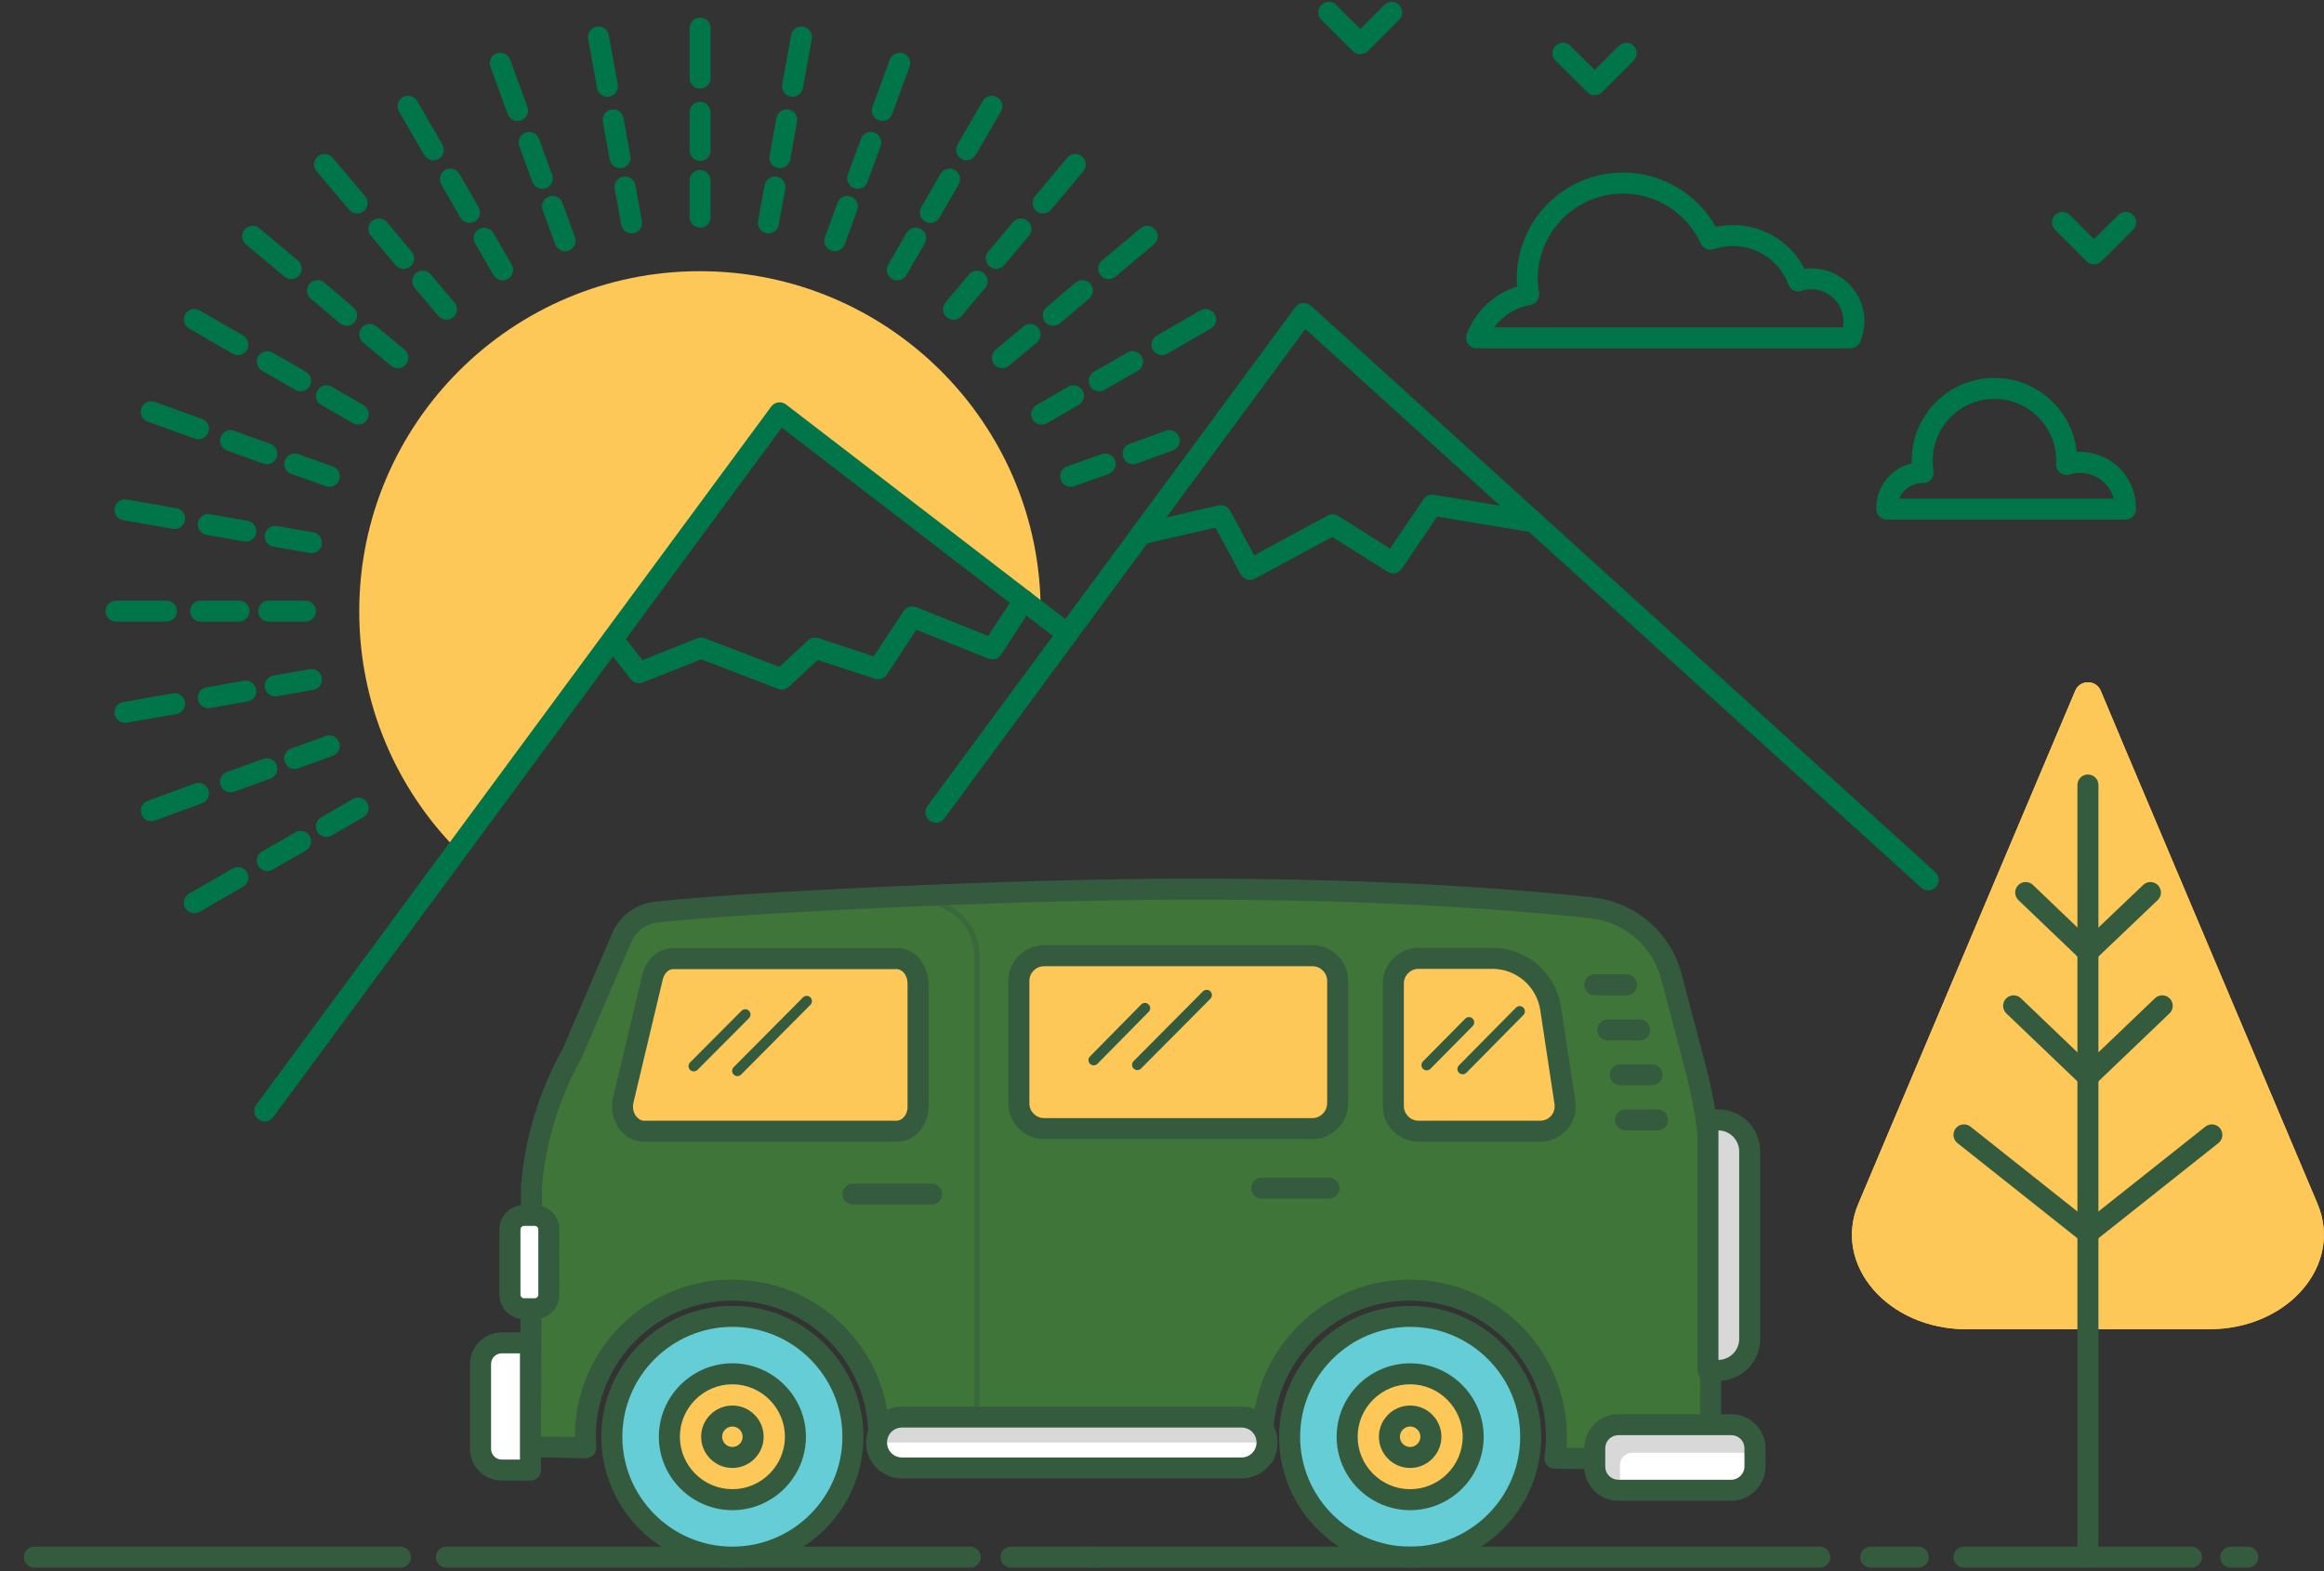 <svg width="500" height="338" viewBox="0 0 500 338" fill="none" xmlns="http://www.w3.org/2000/svg">
<rect x="0" y="0" width="500" height="338" fill="#333333" stroke="none"/>
<g clip-path="url(#clip0_1_1227)">
<path d="M98.362 182.885C85.311 169.68 77.288 151.51 77.288 131.535C77.288 91.132 110.113 58.347 150.565 58.347C191.017 58.347 223.898 91.076 223.898 131.478L167.458 88.593L98.362 182.885Z" fill="#FDC858"/>
<path fill-rule="evenodd" clip-rule="evenodd" d="M150.622 36.566C151.87 36.566 152.882 37.576 152.882 38.823V46.723C152.882 47.969 151.87 48.98 150.622 48.98C149.374 48.98 148.362 47.969 148.362 46.723V38.823C148.362 37.576 149.374 36.566 150.622 36.566Z" fill="#007549"/>
<path fill-rule="evenodd" clip-rule="evenodd" d="M150.622 21.894C151.87 21.894 152.882 22.905 152.882 24.151V32.39C152.882 33.636 151.87 34.647 150.622 34.647C149.374 34.647 148.362 33.636 148.362 32.39V24.151C148.362 22.905 149.374 21.894 150.622 21.894Z" fill="#007549"/>
<path fill-rule="evenodd" clip-rule="evenodd" d="M150.622 3.781C151.87 3.781 152.882 4.791 152.882 6.038V16.816C152.882 18.062 151.87 19.073 150.622 19.073C149.374 19.073 148.362 18.062 148.362 16.816V6.038C148.362 4.791 149.374 3.781 150.622 3.781Z" fill="#007549"/>
<path fill-rule="evenodd" clip-rule="evenodd" d="M134.058 38.014C135.286 37.79 136.463 38.602 136.687 39.829L138.099 47.56C138.323 48.786 137.509 49.962 136.282 50.185C135.054 50.409 133.877 49.596 133.653 48.37L132.24 40.639C132.016 39.413 132.83 38.237 134.058 38.014Z" fill="#007549"/>
<path fill-rule="evenodd" clip-rule="evenodd" d="M131.519 23.567C132.748 23.345 133.923 24.16 134.145 25.387L135.614 33.513C135.836 34.739 135.02 35.913 133.791 36.135C132.563 36.356 131.388 35.541 131.166 34.315L129.697 26.189C129.475 24.962 130.291 23.788 131.519 23.567Z" fill="#007549"/>
<path fill-rule="evenodd" clip-rule="evenodd" d="M128.355 5.736C129.583 5.514 130.759 6.329 130.981 7.555L132.902 18.164C133.124 19.39 132.308 20.565 131.08 20.787C129.852 21.009 128.676 20.194 128.454 18.967L126.533 8.359C126.311 7.132 127.127 5.958 128.355 5.736Z" fill="#007549"/>
<path fill-rule="evenodd" clip-rule="evenodd" d="M118.092 42.29C119.264 41.861 120.562 42.462 120.992 43.633L123.704 51.025C124.133 52.195 123.531 53.492 122.359 53.921C121.187 54.35 119.889 53.748 119.46 52.578L116.748 45.186C116.319 44.015 116.92 42.719 118.092 42.29Z" fill="#007549"/>
<path fill-rule="evenodd" clip-rule="evenodd" d="M113.067 28.521C114.24 28.093 115.537 28.696 115.965 29.867L118.79 37.598C119.218 38.769 118.614 40.065 117.442 40.492C116.269 40.92 114.972 40.317 114.544 39.146L111.719 31.415C111.291 30.244 111.895 28.948 113.067 28.521Z" fill="#007549"/>
<path fill-rule="evenodd" clip-rule="evenodd" d="M106.849 11.481C108.021 11.052 109.319 11.652 109.749 12.823L113.478 22.98C113.907 24.15 113.306 25.447 112.134 25.876C110.962 26.305 109.664 25.704 109.234 24.534L105.505 14.377C105.076 13.207 105.677 11.91 106.849 11.481Z" fill="#007549"/>
<path fill-rule="evenodd" clip-rule="evenodd" d="M103.049 49.283C104.129 48.659 105.512 49.028 106.137 50.107L110.092 56.935C110.717 58.014 110.347 59.394 109.267 60.019C108.187 60.643 106.804 60.274 106.179 59.195L102.225 52.367C101.6 51.288 101.969 49.907 103.049 49.283Z" fill="#007549"/>
<path fill-rule="evenodd" clip-rule="evenodd" d="M95.766 36.584C96.849 35.962 98.23 36.335 98.852 37.416L102.976 44.582C103.598 45.663 103.225 47.043 102.143 47.664C101.061 48.285 99.68 47.913 99.058 46.832L94.933 39.666C94.311 38.585 94.684 37.205 95.766 36.584Z" fill="#007549"/>
<path fill-rule="evenodd" clip-rule="evenodd" d="M86.665 20.9C87.746 20.276 89.128 20.644 89.753 21.724L95.176 31.091C95.801 32.17 95.432 33.55 94.352 34.175C93.271 34.799 91.889 34.43 91.264 33.351L85.84 23.983C85.215 22.904 85.585 21.524 86.665 20.9Z" fill="#007549"/>
<path fill-rule="evenodd" clip-rule="evenodd" d="M89.506 58.764C90.461 57.962 91.887 58.084 92.69 59.038L97.775 65.076C98.578 66.03 98.455 67.454 97.5 68.257C96.545 69.059 95.119 68.936 94.316 67.982L89.231 61.944C88.428 60.99 88.551 59.566 89.506 58.764Z" fill="#007549"/>
<path fill-rule="evenodd" clip-rule="evenodd" d="M80.073 47.533C81.029 46.732 82.454 46.856 83.257 47.811L88.567 54.131C89.37 55.086 89.245 56.51 88.289 57.311C87.333 58.112 85.908 57.988 85.105 57.033L79.794 50.713C78.992 49.758 79.117 48.334 80.073 47.533Z" fill="#007549"/>
<path fill-rule="evenodd" clip-rule="evenodd" d="M68.374 33.655C69.328 32.852 70.753 32.972 71.558 33.925L78.564 42.22C79.368 43.173 79.248 44.597 78.293 45.401C77.34 46.205 75.914 46.084 75.109 45.131L68.103 36.836C67.299 35.883 67.42 34.459 68.374 33.655Z" fill="#007549"/>
<path fill-rule="evenodd" clip-rule="evenodd" d="M77.811 70.504C78.609 69.545 80.034 69.414 80.993 70.212L87.038 75.234C87.998 76.031 88.129 77.454 87.331 78.412C86.532 79.371 85.108 79.501 84.148 78.704L78.103 73.682C77.143 72.885 77.013 71.462 77.811 70.504Z" fill="#007549"/>
<path fill-rule="evenodd" clip-rule="evenodd" d="M66.58 61.065C67.387 60.113 68.813 59.995 69.765 60.801L76.037 66.105C76.989 66.911 77.107 68.335 76.301 69.286C75.494 70.237 74.068 70.356 73.116 69.55L66.844 64.246C65.892 63.44 65.774 62.016 66.58 61.065Z" fill="#007549"/>
<path fill-rule="evenodd" clip-rule="evenodd" d="M52.617 49.394C53.418 48.438 54.843 48.312 55.8 49.111L64.106 56.052C65.063 56.852 65.189 58.276 64.388 59.232C63.588 60.188 62.162 60.314 61.205 59.514L52.9 52.574C51.943 51.774 51.816 50.35 52.617 49.394Z" fill="#007549"/>
<path fill-rule="evenodd" clip-rule="evenodd" d="M68.27 84.02C68.895 82.941 70.277 82.572 71.358 83.196L78.194 87.146C79.274 87.77 79.643 89.151 79.018 90.23C78.393 91.309 77.011 91.678 75.931 91.054L69.094 87.104C68.014 86.48 67.645 85.099 68.27 84.02Z" fill="#007549"/>
<path fill-rule="evenodd" clip-rule="evenodd" d="M55.555 76.689C56.177 75.609 57.558 75.236 58.64 75.857L65.816 79.977C66.898 80.598 67.271 81.978 66.649 83.058C66.027 84.139 64.645 84.512 63.563 83.891L56.388 79.771C55.306 79.15 54.933 77.77 55.555 76.689Z" fill="#007549"/>
<path fill-rule="evenodd" clip-rule="evenodd" d="M39.852 67.6C40.477 66.521 41.859 66.152 42.94 66.776L52.318 72.193C53.398 72.817 53.768 74.198 53.143 75.277C52.518 76.356 51.136 76.725 50.055 76.101L40.677 70.684C39.596 70.06 39.227 68.679 39.852 67.6Z" fill="#007549"/>
<path fill-rule="evenodd" clip-rule="evenodd" d="M61.261 99.065C61.68 97.891 62.972 97.277 64.148 97.696L71.606 100.348C72.781 100.766 73.395 102.057 72.977 103.231C72.558 104.406 71.265 105.019 70.09 104.6L62.632 101.948C61.456 101.53 60.842 100.239 61.261 99.065Z" fill="#007549"/>
<path fill-rule="evenodd" clip-rule="evenodd" d="M47.48 94.031C47.905 92.859 49.201 92.253 50.375 92.678L58.171 95.499C59.345 95.924 59.951 97.218 59.526 98.39C59.101 99.562 57.805 100.168 56.632 99.743L48.835 96.922C47.661 96.497 47.055 95.203 47.48 94.031Z" fill="#007549"/>
<path fill-rule="evenodd" clip-rule="evenodd" d="M30.417 87.826C30.841 86.654 32.136 86.046 33.31 86.47L43.479 90.138C44.653 90.561 45.261 91.855 44.837 93.027C44.413 94.2 43.118 94.807 41.944 94.383L31.775 90.716C30.601 90.292 29.993 88.999 30.417 87.826Z" fill="#007549"/>
<path fill-rule="evenodd" clip-rule="evenodd" d="M56.983 115.009C57.196 113.781 58.367 112.959 59.596 113.172L67.393 114.527C68.623 114.74 69.446 115.909 69.232 117.137C69.018 118.365 67.848 119.188 66.618 118.974L58.822 117.62C57.592 117.406 56.769 116.238 56.983 115.009Z" fill="#007549"/>
<path fill-rule="evenodd" clip-rule="evenodd" d="M42.576 112.468C42.791 111.24 43.962 110.419 45.191 110.634L53.27 112.044C54.5 112.259 55.322 113.428 55.108 114.656C54.892 115.884 53.722 116.706 52.492 116.491L44.413 115.08C43.184 114.866 42.361 113.696 42.576 112.468Z" fill="#007549"/>
<path fill-rule="evenodd" clip-rule="evenodd" d="M24.666 109.309C24.881 108.081 26.052 107.259 27.281 107.473L37.959 109.336C39.189 109.55 40.011 110.719 39.797 111.947C39.582 113.175 38.411 113.997 37.182 113.783L26.504 111.92C25.274 111.706 24.452 110.537 24.666 109.309Z" fill="#007549"/>
<path fill-rule="evenodd" clip-rule="evenodd" d="M55.537 131.478C55.537 130.232 56.548 129.221 57.797 129.221H65.706C66.954 129.221 67.966 130.232 67.966 131.478C67.966 132.725 66.954 133.735 65.706 133.735H57.797C56.548 133.735 55.537 132.725 55.537 131.478Z" fill="#007549"/>
<path fill-rule="evenodd" clip-rule="evenodd" d="M40.904 131.478C40.904 130.232 41.916 129.221 43.164 129.221H51.412C52.66 129.221 53.672 130.232 53.672 131.478C53.672 132.725 52.66 133.735 51.412 133.735H43.164C41.916 133.735 40.904 132.725 40.904 131.478Z" fill="#007549"/>
<path fill-rule="evenodd" clip-rule="evenodd" d="M22.712 131.478C22.712 130.232 23.724 129.221 24.972 129.221H35.819C37.067 129.221 38.079 130.232 38.079 131.478C38.079 132.725 37.067 133.735 35.819 133.735H24.972C23.724 133.735 22.712 132.725 22.712 131.478Z" fill="#007549"/>
<path fill-rule="evenodd" clip-rule="evenodd" d="M69.232 145.82C69.446 147.048 68.623 148.217 67.393 148.43L59.596 149.785C58.367 149.998 57.196 149.176 56.983 147.948C56.769 146.72 57.592 145.551 58.822 145.337L66.618 143.983C67.848 143.769 69.018 144.592 69.232 145.82Z" fill="#007549"/>
<path fill-rule="evenodd" clip-rule="evenodd" d="M55.108 148.301C55.322 149.529 54.5 150.698 53.27 150.913L45.191 152.324C43.962 152.538 42.791 151.717 42.576 150.489C42.361 149.261 43.184 148.092 44.413 147.877L52.492 146.466C53.722 146.251 54.892 147.073 55.108 148.301Z" fill="#007549"/>
<path fill-rule="evenodd" clip-rule="evenodd" d="M39.797 151.01C40.011 152.238 39.189 153.407 37.959 153.622L27.281 155.484C26.052 155.698 24.881 154.877 24.666 153.649C24.452 152.421 25.274 151.251 26.504 151.037L37.182 149.175C38.411 148.96 39.582 149.782 39.797 151.01Z" fill="#007549"/>
<path fill-rule="evenodd" clip-rule="evenodd" d="M72.971 159.711C73.398 160.883 72.793 162.178 71.62 162.604L64.162 165.312C62.989 165.738 61.693 165.134 61.266 163.962C60.84 162.791 61.445 161.496 62.618 161.07L70.075 158.361C71.248 157.935 72.545 158.54 72.971 159.711Z" fill="#007549"/>
<path fill-rule="evenodd" clip-rule="evenodd" d="M59.526 164.624C59.951 165.796 59.345 167.09 58.171 167.515L50.375 170.336C49.201 170.761 47.905 170.155 47.48 168.983C47.055 167.811 47.661 166.516 48.835 166.092L56.632 163.27C57.805 162.846 59.101 163.451 59.526 164.624Z" fill="#007549"/>
<path fill-rule="evenodd" clip-rule="evenodd" d="M44.834 169.919C45.263 171.089 44.661 172.386 43.49 172.815L33.32 176.54C32.148 176.969 30.85 176.368 30.421 175.197C29.991 174.027 30.593 172.73 31.764 172.301L41.934 168.577C43.106 168.148 44.404 168.749 44.834 169.919Z" fill="#007549"/>
<path fill-rule="evenodd" clip-rule="evenodd" d="M79.018 172.726C79.643 173.805 79.274 175.186 78.194 175.81L71.358 179.76C70.277 180.385 68.895 180.016 68.27 178.937C67.645 177.858 68.014 176.477 69.094 175.853L75.931 171.903C77.011 171.279 78.393 171.647 79.018 172.726Z" fill="#007549"/>
<path fill-rule="evenodd" clip-rule="evenodd" d="M66.649 179.898C67.271 180.979 66.898 182.359 65.816 182.98L58.64 187.099C57.558 187.72 56.177 187.348 55.555 186.267C54.933 185.186 55.306 183.807 56.388 183.185L63.563 179.066C64.645 178.445 66.027 178.817 66.649 179.898Z" fill="#007549"/>
<path fill-rule="evenodd" clip-rule="evenodd" d="M53.143 187.68C53.768 188.759 53.398 190.14 52.318 190.764L42.94 196.181C41.859 196.805 40.477 196.436 39.852 195.357C39.227 194.278 39.596 192.897 40.677 192.273L50.055 186.856C51.136 186.232 52.518 186.601 53.143 187.68Z" fill="#007549"/>
<path fill-rule="evenodd" clip-rule="evenodd" d="M239.926 99.065C240.344 100.239 239.731 101.53 238.555 101.948L231.097 104.6C229.921 105.019 228.629 104.406 228.21 103.231C227.792 102.057 228.405 100.766 229.581 100.348L237.039 97.696C238.214 97.277 239.507 97.891 239.926 99.065Z" fill="#007549"/>
<path fill-rule="evenodd" clip-rule="evenodd" d="M253.707 94.031C254.132 95.203 253.525 96.497 252.352 96.922L244.555 99.743C243.382 100.168 242.086 99.562 241.661 98.39C241.236 97.218 241.842 95.924 243.016 95.499L250.812 92.678C251.986 92.253 253.282 92.859 253.707 94.031Z" fill="#007549"/>
<path fill-rule="evenodd" clip-rule="evenodd" d="M232.917 84.02C233.542 85.099 233.173 86.48 232.092 87.104L225.256 91.054C224.176 91.678 222.793 91.309 222.168 90.23C221.543 89.151 221.913 87.77 222.993 87.146L229.829 83.196C230.909 82.572 232.292 82.941 232.917 84.02Z" fill="#007549"/>
<path fill-rule="evenodd" clip-rule="evenodd" d="M245.631 76.689C246.253 77.77 245.88 79.15 244.798 79.771L237.623 83.891C236.541 84.512 235.16 84.139 234.538 83.058C233.916 81.978 234.289 80.598 235.371 79.977L242.546 75.857C243.628 75.236 245.01 75.609 245.631 76.689Z" fill="#007549"/>
<path fill-rule="evenodd" clip-rule="evenodd" d="M261.335 67.6C261.96 68.679 261.59 70.06 260.51 70.684L251.131 76.101C250.051 76.725 248.669 76.356 248.044 75.277C247.419 74.198 247.788 72.817 248.869 72.193L258.247 66.776C259.328 66.152 260.71 66.521 261.335 67.6Z" fill="#007549"/>
<path fill-rule="evenodd" clip-rule="evenodd" d="M223.369 70.496C224.172 71.45 224.047 72.874 223.091 73.675L217.103 78.698C216.147 79.499 214.721 79.375 213.919 78.42C213.116 77.466 213.241 76.042 214.196 75.24L220.185 70.218C221.141 69.417 222.566 69.541 223.369 70.496Z" fill="#007549"/>
<path fill-rule="evenodd" clip-rule="evenodd" d="M234.606 61.065C235.412 62.016 235.294 63.44 234.342 64.246L228.07 69.55C227.118 70.356 225.692 70.237 224.885 69.286C224.079 68.335 224.197 66.911 225.15 66.105L231.421 60.801C232.373 59.995 233.799 60.113 234.606 61.065Z" fill="#007549"/>
<path fill-rule="evenodd" clip-rule="evenodd" d="M248.569 49.394C249.37 50.35 249.243 51.774 248.286 52.574L239.981 59.514C239.024 60.314 237.599 60.188 236.798 59.232C235.997 58.276 236.124 56.852 237.081 56.052L245.386 49.111C246.343 48.312 247.768 48.438 248.569 49.394Z" fill="#007549"/>
<path fill-rule="evenodd" clip-rule="evenodd" d="M211.681 58.764C212.636 59.566 212.759 60.99 211.955 61.944L206.871 67.982C206.067 68.936 204.642 69.059 203.687 68.257C202.731 67.454 202.608 66.03 203.412 65.076L208.497 59.038C209.3 58.084 210.726 57.962 211.681 58.764Z" fill="#007549"/>
<path fill-rule="evenodd" clip-rule="evenodd" d="M221.114 47.533C222.07 48.334 222.194 49.758 221.392 50.713L216.081 57.033C215.279 57.988 213.853 58.112 212.897 57.311C211.941 56.51 211.817 55.086 212.619 54.131L217.93 47.811C218.732 46.856 220.158 46.732 221.114 47.533Z" fill="#007549"/>
<path fill-rule="evenodd" clip-rule="evenodd" d="M232.806 33.65C233.763 34.45 233.89 35.873 233.089 36.829L226.14 45.124C225.339 46.08 223.914 46.207 222.957 45.407C221.999 44.607 221.873 43.183 222.674 42.227L229.623 33.932C230.424 32.976 231.849 32.85 232.806 33.65Z" fill="#007549"/>
<path fill-rule="evenodd" clip-rule="evenodd" d="M198.137 49.283C199.218 49.907 199.587 51.288 198.962 52.367L195.007 59.195C194.382 60.274 192.999 60.643 191.919 60.019C190.839 59.394 190.47 58.014 191.095 56.935L195.049 50.107C195.674 49.028 197.057 48.659 198.137 49.283Z" fill="#007549"/>
<path fill-rule="evenodd" clip-rule="evenodd" d="M205.42 36.584C206.502 37.205 206.875 38.585 206.253 39.666L202.129 46.832C201.507 47.913 200.125 48.285 199.043 47.664C197.961 47.043 197.588 45.663 198.21 44.582L202.334 37.416C202.956 36.335 204.338 35.962 205.42 36.584Z" fill="#007549"/>
<path fill-rule="evenodd" clip-rule="evenodd" d="M214.521 20.9C215.602 21.524 215.971 22.904 215.346 23.983L209.923 33.351C209.298 34.43 207.915 34.799 206.835 34.175C205.755 33.55 205.385 32.17 206.01 31.091L211.434 21.724C212.059 20.644 213.441 20.276 214.521 20.9Z" fill="#007549"/>
<path fill-rule="evenodd" clip-rule="evenodd" d="M183.094 42.29C184.266 42.719 184.868 44.015 184.439 45.186L181.727 52.578C181.297 53.748 179.999 54.35 178.827 53.921C177.655 53.492 177.053 52.195 177.483 51.025L180.195 43.633C180.624 42.462 181.922 41.861 183.094 42.29Z" fill="#007549"/>
<path fill-rule="evenodd" clip-rule="evenodd" d="M188.12 28.521C189.292 28.948 189.896 30.244 189.468 31.415L186.643 39.146C186.215 40.317 184.918 40.92 183.745 40.492C182.573 40.065 181.969 38.769 182.397 37.598L185.222 29.867C185.65 28.696 186.947 28.093 188.12 28.521Z" fill="#007549"/>
<path fill-rule="evenodd" clip-rule="evenodd" d="M194.337 11.481C195.509 11.91 196.111 13.207 195.681 14.377L191.952 24.534C191.522 25.704 190.224 26.305 189.052 25.876C187.881 25.447 187.279 24.15 187.709 22.98L191.437 12.823C191.867 11.652 193.165 11.052 194.337 11.481Z" fill="#007549"/>
<path fill-rule="evenodd" clip-rule="evenodd" d="M167.129 38.014C168.357 38.237 169.17 39.413 168.946 40.639L167.534 48.37C167.31 49.596 166.133 50.409 164.905 50.185C163.677 49.962 162.863 48.786 163.087 47.56L164.5 39.829C164.724 38.602 165.901 37.79 167.129 38.014Z" fill="#007549"/>
<path fill-rule="evenodd" clip-rule="evenodd" d="M169.667 23.567C170.895 23.788 171.711 24.962 171.489 26.189L170.02 34.315C169.799 35.541 168.623 36.356 167.395 36.135C166.167 35.913 165.351 34.739 165.572 33.513L167.041 25.387C167.263 24.16 168.439 23.345 169.667 23.567Z" fill="#007549"/>
<path fill-rule="evenodd" clip-rule="evenodd" d="M172.831 5.736C174.06 5.958 174.875 7.132 174.653 8.359L172.732 18.967C172.51 20.194 171.334 21.009 170.106 20.787C168.878 20.565 168.062 19.39 168.285 18.164L170.205 7.555C170.428 6.329 171.603 5.514 172.831 5.736Z" fill="#007549"/>
<path fill-rule="evenodd" clip-rule="evenodd" d="M5.141 335.016C5.141 333.769 6.153 332.759 7.401 332.759H86.158C87.406 332.759 88.418 333.769 88.418 335.016C88.418 336.262 87.406 337.273 86.158 337.273H7.401C6.153 337.273 5.141 336.262 5.141 335.016Z" fill="#355B3E"/>
<path fill-rule="evenodd" clip-rule="evenodd" d="M93.785 335.016C93.785 333.769 94.797 332.759 96.045 332.759H208.757C210.005 332.759 211.017 333.769 211.017 335.016C211.017 336.262 210.005 337.273 208.757 337.273H96.045C94.797 337.273 93.785 336.262 93.785 335.016Z" fill="#355B3E"/>
<path fill-rule="evenodd" clip-rule="evenodd" d="M400.226 335.016C400.226 333.769 401.238 332.759 402.486 332.759H412.712C413.96 332.759 414.972 333.769 414.972 335.016C414.972 336.262 413.96 337.273 412.712 337.273H402.486C401.238 337.273 400.226 336.262 400.226 335.016Z" fill="#355B3E"/>
<path fill-rule="evenodd" clip-rule="evenodd" d="M420.283 335.016C420.283 333.769 421.295 332.759 422.543 332.759H471.469C472.717 332.759 473.729 333.769 473.729 335.016C473.729 336.262 472.717 337.273 471.469 337.273H422.543C421.295 337.273 420.283 336.262 420.283 335.016Z" fill="#355B3E"/>
<path fill-rule="evenodd" clip-rule="evenodd" d="M477.684 335.016C477.684 333.769 478.695 332.759 479.943 332.759H483.616C484.864 332.759 485.876 333.769 485.876 335.016C485.876 336.262 484.864 337.273 483.616 337.273H479.943C478.695 337.273 477.684 336.262 477.684 335.016Z" fill="#355B3E"/>
<path fill-rule="evenodd" clip-rule="evenodd" d="M167.424 86.583C168.026 86.499 168.636 86.659 169.118 87.029L231.039 134.598C232.028 135.358 232.213 136.776 231.452 137.764C230.691 138.752 229.272 138.937 228.283 138.177L168.191 92.013L58.769 240.37C58.028 241.373 56.614 241.588 55.609 240.848C54.604 240.109 54.389 238.696 55.13 237.692L165.92 87.48C166.281 86.991 166.823 86.668 167.424 86.583Z" fill="#007549"/>
<path fill-rule="evenodd" clip-rule="evenodd" d="M280.284 65.186C280.921 65.123 281.554 65.332 282.028 65.761L416.378 187.647C417.302 188.485 417.371 189.912 416.531 190.835C415.692 191.758 414.263 191.826 413.339 190.988L280.843 70.785L203.175 176.098C202.435 177.101 201.02 177.316 200.015 176.576C199.011 175.837 198.796 174.424 199.536 173.42L278.689 66.093C279.068 65.579 279.648 65.249 280.284 65.186Z" fill="#007549"/>
<path fill-rule="evenodd" clip-rule="evenodd" d="M221.513 127.271C222.56 127.949 222.858 129.347 222.179 130.393L215.399 140.832C214.812 141.737 213.666 142.1 212.664 141.7L197.147 135.501L190.816 145.131C190.255 145.985 189.191 146.356 188.22 146.037L175.928 141.995L169.731 147.747C169.098 148.333 168.187 148.509 167.382 148.2L150.861 141.858L138.291 146.837C137.357 147.207 136.291 146.917 135.674 146.125L130.137 139.015C129.371 138.031 129.548 136.613 130.534 135.847C131.519 135.082 132.939 135.259 133.705 136.243L138.201 142.017L150.014 137.337C150.542 137.128 151.129 137.125 151.658 137.328L167.687 143.481L173.829 137.781C174.432 137.222 175.292 137.034 176.074 137.291L187.988 141.208L194.382 131.481C194.972 130.584 196.113 130.225 197.111 130.624L212.618 136.819L218.387 127.936C219.066 126.891 220.465 126.593 221.513 127.271Z" fill="#007549"/>
<path fill-rule="evenodd" clip-rule="evenodd" d="M306.264 107.415C306.759 106.686 307.634 106.31 308.505 106.454L330.313 110.066C331.544 110.27 332.377 111.432 332.173 112.662C331.969 113.892 330.805 114.723 329.574 114.519L309.195 111.145L301.589 122.361C300.905 123.369 299.544 123.654 298.512 123.005L286.635 115.526L270 124.493C268.902 125.084 267.533 124.676 266.939 123.581L261.487 113.523L245.987 117.088C244.771 117.368 243.558 116.61 243.278 115.395C242.998 114.18 243.757 112.968 244.973 112.689L262.148 108.739C263.138 108.511 264.159 108.971 264.643 109.864L269.839 119.449L285.65 110.927C286.368 110.54 287.238 110.57 287.928 111.004L299.073 118.021L306.264 107.415Z" fill="#007549"/>
<path fill-rule="evenodd" clip-rule="evenodd" d="M326.328 59.983C326.328 47.338 336.549 37.13 349.209 37.13C357.741 37.13 365.245 41.848 369.151 48.804C370.336 48.551 371.566 48.416 372.825 48.416C379.523 48.416 385.375 52.235 388.216 57.825C388.703 57.761 389.205 57.726 389.718 57.726C395.994 57.726 401.13 62.856 401.13 69.125C401.13 70.695 400.776 72.234 400.219 73.556C399.866 74.393 399.045 74.937 398.136 74.937H317.684C316.942 74.937 316.248 74.573 315.825 73.964C315.403 73.355 315.307 72.578 315.569 71.885C317.409 67.003 321.381 63.239 326.396 61.662C326.353 61.109 326.328 60.549 326.328 59.983ZM349.209 41.644C339.045 41.644 330.848 49.831 330.848 59.983C330.848 60.965 330.946 61.975 331.105 63.034C331.286 64.238 330.479 65.368 329.281 65.589C326.064 66.182 323.314 67.942 321.467 70.423H396.477C396.563 69.994 396.61 69.556 396.61 69.125C396.61 65.349 393.498 62.241 389.718 62.241C388.949 62.241 388.23 62.369 387.607 62.576C386.448 62.962 385.191 62.358 384.771 61.211C383 56.384 378.299 52.93 372.825 52.93C371.382 52.93 369.984 53.17 368.681 53.604C367.582 53.97 366.385 53.447 365.907 52.393C363.041 46.065 356.598 41.644 349.209 41.644Z" fill="#007549"/>
<path fill-rule="evenodd" clip-rule="evenodd" d="M411.299 99.088C411.299 89.265 419.26 81.313 429.096 81.313C438.31 81.313 445.878 88.291 446.799 97.249C447.034 97.234 447.273 97.226 447.514 97.226C454.121 97.226 459.548 102.573 459.548 109.246V109.528C459.548 110.774 458.536 111.785 457.288 111.785H405.932C404.684 111.785 403.672 110.774 403.672 109.528V109.302C403.672 104.596 406.957 100.701 411.308 99.686C411.302 99.486 411.299 99.287 411.299 99.088ZM429.096 85.828C421.757 85.828 415.819 91.758 415.819 99.088C415.819 99.898 415.87 100.587 416.001 101.241C416.134 101.905 415.962 102.592 415.533 103.115C415.104 103.638 414.462 103.941 413.785 103.941H413.559C411.328 103.941 409.396 105.312 408.591 107.271H454.766C453.895 104.075 450.963 101.741 447.514 101.741C446.752 101.741 446.019 101.867 445.307 102.089C444.621 102.303 443.873 102.179 443.294 101.753C442.715 101.328 442.373 100.653 442.373 99.935V99.088C442.373 91.758 436.436 85.828 429.096 85.828Z" fill="#007549"/>
<path d="M157.57 335.016C143.277 335.016 131.638 323.392 131.638 309.115C131.638 294.839 143.277 283.214 157.57 283.214C171.864 283.214 183.503 294.839 183.503 309.115C183.503 323.392 171.864 335.016 157.57 335.016Z" fill="#65CDD5"/>
<path fill-rule="evenodd" clip-rule="evenodd" d="M157.571 285.472C144.525 285.472 133.898 296.085 133.898 309.115C133.898 322.145 144.525 332.759 157.571 332.759C170.616 332.759 181.243 322.145 181.243 309.115C181.243 296.085 170.616 285.472 157.571 285.472ZM129.378 309.115C129.378 293.592 142.029 280.957 157.571 280.957C173.112 280.957 185.763 293.592 185.763 309.115C185.763 324.638 173.112 337.273 157.571 337.273C142.029 337.273 129.378 324.638 129.378 309.115Z" fill="#355B3E"/>
<path d="M157.571 322.658C150.113 322.658 144.011 316.564 144.011 309.115C144.011 301.667 150.113 295.572 157.571 295.572C165.028 295.572 171.13 301.667 171.13 309.115C171.13 316.564 165.028 322.658 157.571 322.658Z" fill="#FDC858"/>
<path fill-rule="evenodd" clip-rule="evenodd" d="M157.571 297.829C151.361 297.829 146.271 302.913 146.271 309.115C146.271 315.317 151.361 320.401 157.571 320.401C163.78 320.401 168.87 315.317 168.87 309.115C168.87 302.913 163.78 297.829 157.571 297.829ZM141.751 309.115C141.751 300.42 148.865 293.315 157.571 293.315C166.276 293.315 173.39 300.42 173.39 309.115C173.39 317.81 166.276 324.915 157.571 324.915C148.865 324.915 141.751 317.81 141.751 309.115Z" fill="#355B3E"/>
<path d="M157.571 313.573C155.085 313.573 153.107 311.542 153.107 309.115C153.107 306.632 155.141 304.657 157.571 304.657C160.057 304.657 162.034 306.689 162.034 309.115C162.034 311.542 160.057 313.573 157.571 313.573Z" fill="#FDC858"/>
<path fill-rule="evenodd" clip-rule="evenodd" d="M157.571 306.914C156.371 306.914 155.367 307.897 155.367 309.115C155.367 310.314 156.352 311.316 157.571 311.316C158.79 311.316 159.774 310.314 159.774 309.115C159.774 307.917 158.79 306.914 157.571 306.914ZM150.848 309.115C150.848 305.367 153.912 302.4 157.571 302.4C161.323 302.4 164.294 305.461 164.294 309.115C164.294 312.769 161.323 315.83 157.571 315.83C153.818 315.83 150.848 312.769 150.848 309.115Z" fill="#355B3E"/>
<path d="M364.915 230.285L359.605 210.14C357.514 202.07 350.622 196.202 342.317 195.299C318.588 192.76 289.831 191.292 256.271 191.292C217.853 191.292 158.814 194.227 141.074 196.258C137.853 196.597 135.085 198.685 133.786 201.675L123.108 226.617C118.192 235.42 115.198 245.125 114.35 255.17L114.125 311.259L126.045 311.485C125.989 310.695 125.932 309.905 125.932 309.115C125.932 291.679 140.057 277.572 157.514 277.572C174.972 277.572 189.096 291.679 189.096 309.115C189.096 310.131 189.04 311.147 188.927 312.106L271.978 313.122C271.808 311.824 271.695 310.469 271.695 309.115C271.695 291.679 285.819 277.572 303.277 277.572C320.735 277.572 334.859 291.679 334.859 309.115C334.859 310.695 334.746 312.219 334.52 313.742L368.023 314.081V255.621C368.192 247.1 367.062 238.58 364.915 230.285Z" fill="#3F7539"/>
<g opacity="0.36">
<path opacity="0.36" d="M120.452 311.259L120.678 255.17C121.526 245.125 124.52 235.42 129.435 226.617L140.113 201.675C141.413 198.685 144.181 196.653 147.401 196.258C164.633 194.283 220.735 191.462 259.153 191.292C258.192 191.292 257.232 191.292 256.271 191.292C217.853 191.292 158.814 194.227 141.074 196.258C137.853 196.597 135.085 198.685 133.786 201.675L123.108 226.617C118.192 235.42 115.198 245.125 114.35 255.17L114.125 311.259L126.045 311.485C126.045 311.429 126.045 311.429 126.045 311.372L120.452 311.259Z" fill="#3F7539"/>
<path opacity="0.36" d="M340.961 313.742C341.186 312.219 341.299 310.695 341.299 309.115C341.299 291.679 327.175 277.572 309.718 277.572C308.644 277.572 307.627 277.628 306.554 277.741C322.542 279.321 334.972 292.751 334.972 309.115C334.972 310.695 334.859 312.219 334.633 313.742L368.136 314.081V314.024L340.961 313.742Z" fill="#3F7539"/>
<path opacity="0.36" d="M195.311 312.049C195.424 311.09 195.481 310.074 195.481 309.059C195.481 291.622 181.356 277.515 163.899 277.515C162.825 277.515 161.808 277.572 160.735 277.684C176.724 279.264 189.153 292.694 189.153 309.059C189.153 310.074 189.096 311.09 188.983 312.049L272.034 313.065V313.009L195.311 312.049Z" fill="#3F7539"/>
</g>
<path opacity="0.36" d="M195.424 306.971H270.904V299.466H193.955C194.746 301.892 195.198 304.375 195.424 306.971Z" fill="#3F7539"/>
<g opacity="0.25">
<path opacity="0.25" d="M366.045 229.72L360.734 209.575C358.644 201.506 351.751 195.637 343.446 194.735C319.717 192.195 290.96 190.728 257.401 190.728C218.983 190.728 159.943 193.662 142.203 195.694C139.435 196.032 136.949 197.612 135.537 199.982C135.537 199.982 135.537 199.023 135.593 199.023C153.333 196.992 212.373 195.017 250.791 195.017C284.407 195.017 313.107 196.484 336.836 199.023C345.141 199.926 351.977 205.795 354.124 213.864L359.435 234.009C361.638 242.304 362.712 250.825 362.712 259.345V313.46L369.378 313.517V255.057C369.322 246.536 368.192 238.015 366.045 229.72Z" fill="#3F7539"/>
</g>
<path fill-rule="evenodd" clip-rule="evenodd" d="M140.826 194.015C158.695 191.97 217.813 189.035 256.271 189.035C289.893 189.035 318.732 190.505 342.557 193.055L342.561 193.055C351.782 194.058 359.459 200.578 361.79 209.568C361.791 209.57 361.792 209.572 361.792 209.574L367.101 229.71L367.103 229.72C369.293 238.183 370.454 246.901 370.282 255.643V314.081C370.282 314.683 370.041 315.261 369.612 315.685C369.184 316.109 368.603 316.344 368 316.338L334.497 315.999C333.844 315.993 333.225 315.704 332.801 315.208C332.377 314.712 332.188 314.057 332.284 313.411C332.494 311.998 332.599 310.585 332.599 309.115C332.599 292.925 319.486 279.829 303.277 279.829C287.067 279.829 273.955 292.925 273.955 309.115C273.955 310.347 274.058 311.601 274.218 312.83C274.303 313.478 274.102 314.132 273.666 314.621C273.231 315.11 272.605 315.387 271.95 315.379L188.899 314.363C188.258 314.355 187.651 314.076 187.228 313.595C186.806 313.115 186.607 312.477 186.682 311.842C186.784 310.977 186.836 310.05 186.836 309.115C186.836 292.925 173.723 279.829 157.514 279.829C141.304 279.829 128.192 292.925 128.192 309.115C128.192 309.811 128.242 310.521 128.299 311.324C128.344 311.957 128.121 312.579 127.684 313.039C127.247 313.499 126.637 313.754 126.002 313.742L114.081 313.516C112.847 313.493 111.859 312.484 111.864 311.25L112.09 255.16C112.091 255.1 112.093 255.04 112.098 254.98C112.97 244.652 116.04 234.673 121.075 225.621L131.707 200.788L131.712 200.777C133.322 197.07 136.77 194.445 140.826 194.015ZM256.271 193.55C217.9 193.55 158.954 196.483 141.331 198.501L141.31 198.503C138.931 198.753 136.849 200.3 135.861 202.569C135.86 202.57 135.859 202.572 135.858 202.574L125.185 227.504C125.154 227.577 125.119 227.647 125.081 227.716C120.335 236.216 117.44 245.581 116.61 255.27L116.393 309.045L123.672 309.183C123.672 309.16 123.672 309.138 123.672 309.115C123.672 290.432 138.808 275.314 157.514 275.314C176.22 275.314 191.356 290.432 191.356 309.115C191.356 309.369 191.353 309.624 191.346 309.878L269.487 310.834C269.454 310.267 269.435 309.693 269.435 309.115C269.435 290.432 284.571 275.314 303.277 275.314C321.982 275.314 337.118 290.432 337.118 309.115C337.118 309.924 337.091 310.721 337.035 311.51L365.763 311.801V255.621C365.763 255.606 365.763 255.591 365.763 255.576C365.928 247.285 364.829 238.972 362.728 230.854C362.728 230.852 362.728 230.851 362.727 230.849L357.419 210.714L357.417 210.705C355.566 203.56 349.459 198.347 342.074 197.543C318.441 195.014 289.767 193.55 256.271 193.55Z" fill="#355B3E"/>
<path d="M303.39 335.016C289.096 335.016 277.458 323.392 277.458 309.115C277.458 294.839 289.096 283.214 303.39 283.214C317.684 283.214 329.322 294.839 329.322 309.115C329.322 323.392 317.684 335.016 303.39 335.016Z" fill="#65CDD5"/>
<path fill-rule="evenodd" clip-rule="evenodd" d="M303.39 285.472C290.344 285.472 279.718 296.085 279.718 309.115C279.718 322.145 290.344 332.759 303.39 332.759C316.436 332.759 327.062 322.145 327.062 309.115C327.062 296.085 316.436 285.472 303.39 285.472ZM275.198 309.115C275.198 293.592 287.848 280.957 303.39 280.957C318.932 280.957 331.582 293.592 331.582 309.115C331.582 324.638 318.932 337.273 303.39 337.273C287.848 337.273 275.198 324.638 275.198 309.115Z" fill="#355B3E"/>
<path d="M303.39 322.658C295.932 322.658 289.831 316.564 289.831 309.115C289.831 301.667 295.932 295.572 303.39 295.572C310.848 295.572 316.949 301.667 316.949 309.115C316.949 316.564 310.848 322.658 303.39 322.658Z" fill="#FDC858"/>
<path fill-rule="evenodd" clip-rule="evenodd" d="M303.39 297.829C297.18 297.829 292.091 302.913 292.091 309.115C292.091 315.317 297.18 320.401 303.39 320.401C309.6 320.401 314.689 315.317 314.689 309.115C314.689 302.913 309.6 297.829 303.39 297.829ZM287.571 309.115C287.571 300.42 294.684 293.315 303.39 293.315C312.096 293.315 319.209 300.42 319.209 309.115C319.209 317.81 312.096 324.915 303.39 324.915C294.684 324.915 287.571 317.81 287.571 309.115Z" fill="#355B3E"/>
<path d="M303.39 313.573C300.904 313.573 298.927 311.542 298.927 309.115C298.927 306.632 300.961 304.657 303.39 304.657C305.876 304.657 307.853 306.689 307.853 309.115C307.853 311.542 305.876 313.573 303.39 313.573Z" fill="#FDC858"/>
<path fill-rule="evenodd" clip-rule="evenodd" d="M303.39 306.914C302.19 306.914 301.186 307.897 301.186 309.115C301.186 310.314 302.17 311.316 303.39 311.316C304.609 311.316 305.593 310.314 305.593 309.115C305.593 307.917 304.609 306.914 303.39 306.914ZM296.667 309.115C296.667 305.367 299.731 302.4 303.39 302.4C307.142 302.4 310.113 305.461 310.113 309.115C310.113 312.769 307.142 315.83 303.39 315.83C299.637 315.83 296.667 312.769 296.667 309.115Z" fill="#355B3E"/>
<path d="M114.124 316.282H107.966C105.424 316.282 103.39 314.25 103.39 311.711V293.484C103.39 290.945 105.424 288.914 107.966 288.914H114.124V316.282Z" fill="white"/>
<path fill-rule="evenodd" clip-rule="evenodd" d="M107.966 291.171C106.672 291.171 105.65 292.192 105.65 293.484V311.711C105.65 313.004 106.672 314.024 107.966 314.024H111.864V291.171H107.966ZM101.13 293.484C101.13 289.699 104.176 286.657 107.966 286.657H114.124C115.372 286.657 116.384 287.667 116.384 288.914V316.282C116.384 317.528 115.372 318.539 114.124 318.539H107.966C104.176 318.539 101.13 315.497 101.13 311.711V293.484Z" fill="#355B3E"/>
<path d="M115.028 281.578H112.768C111.073 281.578 109.717 280.224 109.717 278.531V264.537C109.717 262.844 111.073 261.49 112.768 261.49H115.028C116.723 261.49 118.079 262.844 118.079 264.537V278.531C118.079 280.224 116.723 281.578 115.028 281.578Z" fill="white"/>
<path fill-rule="evenodd" clip-rule="evenodd" d="M112.768 263.747C112.321 263.747 111.977 264.09 111.977 264.537V278.531C111.977 278.977 112.321 279.321 112.768 279.321H115.028C115.475 279.321 115.819 278.977 115.819 278.531V264.537C115.819 264.09 115.475 263.747 115.028 263.747H112.768ZM107.458 264.537C107.458 261.597 109.825 259.232 112.768 259.232H115.028C117.971 259.232 120.339 261.597 120.339 264.537V278.531C120.339 281.47 117.971 283.835 115.028 283.835H112.768C109.825 283.835 107.458 281.47 107.458 278.531V264.537Z" fill="#355B3E"/>
<path d="M372.486 320.627H348.192C345.367 320.627 343.107 318.369 343.107 315.548V311.598C343.107 308.777 345.367 306.519 348.192 306.519H372.486C375.311 306.519 377.571 308.777 377.571 311.598V315.548C377.571 318.313 375.254 320.627 372.486 320.627Z" fill="white"/>
<path d="M348.531 315.153C348.531 313.742 349.717 312.557 351.13 312.557H377.514V311.598C377.514 308.777 375.254 306.519 372.429 306.519H348.136C345.311 306.519 343.051 308.777 343.051 311.598V315.548C343.051 318.369 345.311 320.627 348.136 320.627H348.531V315.153Z" fill="#D8D8D8"/>
<path fill-rule="evenodd" clip-rule="evenodd" d="M348.192 308.777C346.616 308.777 345.367 310.023 345.367 311.598V315.548C345.367 317.123 346.616 318.369 348.192 318.369H372.486C374.006 318.369 375.311 317.066 375.311 315.548V311.598C375.311 310.023 374.063 308.777 372.486 308.777H348.192ZM340.848 311.598C340.848 307.53 344.119 304.262 348.192 304.262H372.486C376.559 304.262 379.831 307.53 379.831 311.598V315.548C379.831 319.56 376.503 322.884 372.486 322.884H348.192C344.119 322.884 340.848 319.616 340.848 315.548V311.598Z" fill="#355B3E"/>
<path d="M331.356 243.376H305.198C302.203 243.376 299.774 240.95 299.774 237.959V211.607C299.774 208.616 302.203 206.19 305.198 206.19H321.073C327.345 206.19 332.655 210.76 333.616 216.967L336.667 237.112C337.232 240.442 334.689 243.376 331.356 243.376Z" fill="#FDC858"/>
<path opacity="0.56" d="M310.847 218.096C310.847 215.105 313.277 212.679 316.271 212.679H332.147C329.943 208.785 325.763 206.246 321.073 206.246H305.198C302.203 206.246 299.774 208.672 299.774 211.663V238.015C299.774 241.006 302.203 243.432 305.198 243.432H310.847V218.096Z" fill="#FDC858"/>
<path fill-rule="evenodd" clip-rule="evenodd" d="M305.198 208.447C303.452 208.447 302.034 209.863 302.034 211.607V237.959C302.034 239.703 303.452 241.119 305.198 241.119H331.356C333.312 241.119 334.766 239.42 334.439 237.49C334.436 237.476 334.434 237.463 334.432 237.45L331.382 217.312C331.382 217.311 331.382 217.31 331.382 217.309C330.589 212.196 326.221 208.447 321.073 208.447H305.198ZM297.514 211.607C297.514 207.369 300.955 203.932 305.198 203.932H321.073C328.467 203.932 334.72 209.323 335.849 216.623L335.85 216.63L338.898 236.757C339.686 241.476 336.059 245.633 331.356 245.633H305.198C300.955 245.633 297.514 242.196 297.514 237.959V211.607Z" fill="#355B3E"/>
<path d="M282.373 242.812H224.633C221.638 242.812 219.209 240.385 219.209 237.395V211.043C219.209 208.052 221.638 205.625 224.633 205.625H282.373C285.367 205.625 287.797 208.052 287.797 211.043V237.395C287.74 240.385 285.367 242.812 282.373 242.812Z" fill="#FDC858"/>
<path opacity="0.56" d="M229.661 216.855C229.661 213.864 232.09 211.438 235.085 211.438H287.74V211.043C287.74 208.052 285.311 205.625 282.316 205.625H224.633C221.638 205.625 219.209 208.052 219.209 211.043V237.395C219.209 240.385 221.638 242.812 224.633 242.812H229.717V216.855H229.661Z" fill="#FDC858"/>
<path fill-rule="evenodd" clip-rule="evenodd" d="M224.633 207.882C222.887 207.882 221.469 209.298 221.469 211.042V237.395C221.469 239.139 222.887 240.555 224.633 240.555H282.373C284.075 240.555 285.493 239.178 285.537 237.371V211.042C285.537 209.298 284.119 207.882 282.373 207.882H224.633ZM216.949 211.042C216.949 206.805 220.39 203.368 224.633 203.368H282.373C286.615 203.368 290.057 206.805 290.057 211.042V237.395C290.057 237.409 290.056 237.423 290.056 237.437C289.977 241.602 286.653 245.069 282.373 245.069H224.633C220.39 245.069 216.949 241.632 216.949 237.395V211.042Z" fill="#355B3E"/>
<path d="M192.938 243.376H138.531C135.48 243.376 133.277 239.99 134.124 236.548L140.396 210.196C140.961 207.882 142.768 206.246 144.802 206.246H192.938C195.48 206.246 197.514 208.672 197.514 211.663V238.015C197.571 240.95 195.48 243.376 192.938 243.376Z" fill="#FDC858"/>
<path opacity="0.56" d="M144.294 242.078L150.565 215.726C151.13 213.412 152.938 211.776 154.972 211.776H197.514V211.607C197.514 208.616 195.48 206.19 192.938 206.19H144.802C142.769 206.19 140.961 207.826 140.396 210.14L134.125 236.492C133.334 239.934 135.48 243.32 138.531 243.32H144.125C144.181 242.925 144.238 242.53 144.294 242.078Z" fill="#FDC858"/>
<path fill-rule="evenodd" clip-rule="evenodd" d="M142.593 210.725L136.323 237.07L136.319 237.087C135.712 239.553 137.375 241.119 138.531 241.119H192.938C193.931 241.119 195.293 240.033 195.255 238.059C195.255 238.044 195.254 238.03 195.254 238.015V211.663C195.254 209.539 193.883 208.503 192.938 208.503H144.802C144.057 208.503 142.975 209.167 142.593 210.725ZM138.2 209.661C138.949 206.596 141.481 203.989 144.802 203.989H192.938C197.078 203.989 199.774 207.806 199.774 211.663V237.995C199.837 241.881 197.021 245.633 192.938 245.633H138.531C133.589 245.633 130.846 240.435 131.928 236.018L138.197 209.674L138.2 209.661Z" fill="#355B3E"/>
<path opacity="0.48" fill-rule="evenodd" clip-rule="evenodd" d="M197.966 193.945C197.966 193.633 198.219 193.38 198.531 193.38C205.284 193.38 210.735 198.824 210.735 205.569V312.332C210.735 312.643 210.482 312.896 210.17 312.896C209.858 312.896 209.605 312.643 209.605 312.332V205.569C209.605 199.448 204.66 194.509 198.531 194.509C198.219 194.509 197.966 194.256 197.966 193.945Z" fill="#355B3E"/>
<path fill-rule="evenodd" clip-rule="evenodd" d="M181.243 256.919C181.243 255.672 182.255 254.662 183.503 254.662H200.452C201.7 254.662 202.712 255.672 202.712 256.919C202.712 258.165 201.7 259.176 200.452 259.176H183.503C182.255 259.176 181.243 258.165 181.243 256.919Z" fill="#355B3E"/>
<path fill-rule="evenodd" clip-rule="evenodd" d="M269.209 255.621C269.209 254.374 270.221 253.364 271.469 253.364H285.932C287.18 253.364 288.192 254.374 288.192 255.621C288.192 256.867 287.18 257.878 285.932 257.878H271.469C270.221 257.878 269.209 256.867 269.209 255.621Z" fill="#355B3E"/>
<path d="M369.661 294.839H367.458V240.95H369.661C373.39 240.95 376.441 243.997 376.441 247.721V288.067C376.441 291.792 373.39 294.839 369.661 294.839Z" fill="#D8D8D8"/>
<path fill-rule="evenodd" clip-rule="evenodd" d="M365.198 240.95C365.198 239.703 366.21 238.692 367.458 238.692H369.661C374.638 238.692 378.701 242.75 378.701 247.721V288.067C378.701 293.038 374.638 297.096 369.661 297.096H367.458C366.21 297.096 365.198 296.085 365.198 294.839V240.95ZM369.718 243.207V292.581C372.173 292.551 374.181 290.526 374.181 288.067V247.721C374.181 245.262 372.173 243.238 369.718 243.207Z" fill="#355B3E"/>
<path fill-rule="evenodd" clip-rule="evenodd" d="M340.848 211.889C340.848 210.642 341.859 209.632 343.108 209.632H349.944C351.192 209.632 352.204 210.642 352.204 211.889C352.204 213.135 351.192 214.146 349.944 214.146H343.108C341.859 214.146 340.848 213.135 340.848 211.889Z" fill="#355B3E"/>
<path fill-rule="evenodd" clip-rule="evenodd" d="M343.672 221.595C343.672 220.348 344.684 219.337 345.932 219.337H352.768C354.017 219.337 355.028 220.348 355.028 221.595C355.028 222.841 354.017 223.852 352.768 223.852H345.932C344.684 223.852 343.672 222.841 343.672 221.595Z" fill="#355B3E"/>
<path fill-rule="evenodd" clip-rule="evenodd" d="M346.328 231.244C346.328 229.997 347.339 228.987 348.588 228.987H355.424C356.672 228.987 357.684 229.997 357.684 231.244C357.684 232.49 356.672 233.501 355.424 233.501H348.588C347.339 233.501 346.328 232.49 346.328 231.244Z" fill="#355B3E"/>
<path fill-rule="evenodd" clip-rule="evenodd" d="M347.458 240.95C347.458 239.703 348.469 238.692 349.717 238.692H356.61C357.858 238.692 358.87 239.703 358.87 240.95C358.87 242.196 357.858 243.207 356.61 243.207H349.717C348.469 243.207 347.458 242.196 347.458 240.95Z" fill="#355B3E"/>
<path d="M267.118 315.83H194.068C191.017 315.83 188.587 313.404 188.587 310.357C188.587 307.309 191.017 304.883 194.068 304.883H267.118C270.169 304.883 272.599 307.309 272.599 310.357C272.599 313.347 270.169 315.83 267.118 315.83Z" fill="white"/>
<path d="M267.118 315.83H194.068C191.017 315.83 188.587 313.404 188.587 310.357C188.587 307.309 191.017 304.883 194.068 304.883H267.118C270.169 304.883 272.599 307.309 272.599 310.357C272.599 313.347 270.169 315.83 267.118 315.83Z" fill="white"/>
<path d="M272.599 304.883H188.587V310.357H272.599V304.883Z" fill="#D8D8D8"/>
<path fill-rule="evenodd" clip-rule="evenodd" d="M194.068 307.14C192.265 307.14 190.847 308.556 190.847 310.357C190.847 312.157 192.265 313.573 194.068 313.573H267.119C268.906 313.573 270.339 312.116 270.339 310.357C270.339 308.556 268.921 307.14 267.119 307.14H194.068ZM186.328 310.357C186.328 306.063 189.769 302.626 194.068 302.626H267.119C271.418 302.626 274.859 306.063 274.859 310.357C274.859 314.579 271.433 318.087 267.119 318.087H194.068C189.769 318.087 186.328 314.65 186.328 310.357Z" fill="#355B3E"/>
<path fill-rule="evenodd" clip-rule="evenodd" d="M161.136 217.465C161.578 217.905 161.58 218.619 161.14 219.061L150.067 230.178C149.627 230.62 148.911 230.621 148.469 230.182C148.026 229.742 148.025 229.028 148.465 228.586L159.538 217.469C159.978 217.027 160.694 217.026 161.136 217.465Z" fill="#355B3E"/>
<path fill-rule="evenodd" clip-rule="evenodd" d="M174.355 214.586C174.798 215.026 174.801 215.74 174.361 216.182L159.446 231.192C159.007 231.635 158.291 231.638 157.848 231.198C157.405 230.759 157.403 230.045 157.842 229.602L172.757 214.592C173.197 214.15 173.912 214.147 174.355 214.586Z" fill="#355B3E"/>
<path fill-rule="evenodd" clip-rule="evenodd" d="M247.12 216.107C247.565 216.544 247.571 217.259 247.133 217.703L236.116 228.876C235.678 229.32 234.962 229.325 234.518 228.888C234.073 228.451 234.068 227.736 234.506 227.292L245.522 216.119C245.96 215.675 246.676 215.67 247.12 216.107Z" fill="#355B3E"/>
<path fill-rule="evenodd" clip-rule="evenodd" d="M260.401 213.289C260.844 213.728 260.846 214.442 260.407 214.885L245.492 229.895C245.052 230.337 244.336 230.34 243.894 229.901C243.451 229.462 243.448 228.747 243.888 228.305L258.803 213.295C259.242 212.852 259.958 212.85 260.401 213.289Z" fill="#355B3E"/>
<path fill-rule="evenodd" clip-rule="evenodd" d="M316.839 219.155C317.283 219.593 317.288 220.308 316.849 220.751L307.753 229.949C307.315 230.393 306.599 230.397 306.155 229.959C305.711 229.521 305.707 228.806 306.145 228.363L315.241 219.165C315.68 218.722 316.395 218.717 316.839 219.155Z" fill="#355B3E"/>
<path fill-rule="evenodd" clip-rule="evenodd" d="M327.743 216.785C328.187 217.222 328.192 217.937 327.754 218.381L315.494 230.795C315.056 231.239 314.34 231.244 313.896 230.806C313.452 230.368 313.447 229.654 313.885 229.21L326.145 216.796C326.583 216.352 327.299 216.347 327.743 216.785Z" fill="#355B3E"/>
<path d="M399.83 258.95L446.497 148.576C447.514 146.206 450.904 146.206 451.921 148.576L498.588 258.95C504.181 272.154 492.26 285.979 475.311 285.979H423.107C406.158 285.979 394.237 272.154 399.83 258.95Z" fill="#FDC858"/>
<path d="M399.83 258.95L446.497 148.576C447.514 146.206 450.904 146.206 451.921 148.576L498.588 258.95C504.181 272.154 492.26 285.979 475.311 285.979H423.107C406.158 285.979 394.237 272.154 399.83 258.95Z" fill="#FDC858"/>
<path opacity="0.56" d="M422.655 264.142L455.932 158L451.978 148.576C450.961 146.206 447.571 146.206 446.554 148.576L399.887 258.95C394.294 272.154 406.215 285.979 423.164 285.979H427.119C422.147 281.804 420.226 274.863 422.655 264.142Z" fill="#FDC858"/>
<path fill-rule="evenodd" clip-rule="evenodd" d="M449.209 166.634C450.457 166.634 451.469 167.644 451.469 168.891V335.016C451.469 336.263 450.457 337.273 449.209 337.273C447.961 337.273 446.949 336.263 446.949 335.016V168.891C446.949 167.644 447.961 166.634 449.209 166.634Z" fill="#355B3E"/>
<path fill-rule="evenodd" clip-rule="evenodd" d="M464.291 190.469C465.152 191.371 465.119 192.8 464.215 193.66L450.769 206.469C449.895 207.302 448.519 207.301 447.646 206.466L434.256 193.657C433.355 192.794 433.324 191.366 434.187 190.465C435.051 189.565 436.481 189.534 437.383 190.397L449.213 201.714L461.096 190.393C461.999 189.533 463.43 189.567 464.291 190.469Z" fill="#355B3E"/>
<path fill-rule="evenodd" clip-rule="evenodd" d="M431.588 214.842C432.451 213.942 433.882 213.911 434.783 214.773L449.209 228.57L463.635 214.773C464.536 213.911 465.967 213.942 466.83 214.842C467.693 215.742 467.662 217.171 466.761 218.033L450.772 233.326C449.898 234.161 448.52 234.161 447.646 233.326L431.657 218.033C430.756 217.171 430.725 215.742 431.588 214.842Z" fill="#355B3E"/>
<path fill-rule="evenodd" clip-rule="evenodd" d="M420.773 242.762C421.549 241.786 422.971 241.623 423.948 242.399L449.209 262.444L474.47 242.399C475.447 241.623 476.869 241.786 477.645 242.762C478.421 243.738 478.259 245.158 477.281 245.933L450.615 267.094C449.792 267.747 448.626 267.747 447.803 267.094L421.136 245.933C420.159 245.158 419.996 243.738 420.773 242.762Z" fill="#355B3E"/>
<path fill-rule="evenodd" clip-rule="evenodd" d="M284.278 1.056C285.16 0.175 286.591 0.175 287.474 1.056L292.655 6.231L297.837 1.056C298.719 0.175 300.15 0.175 301.033 1.056C301.915 1.938 301.915 3.367 301.033 4.248L294.253 11.02C293.371 11.901 291.94 11.901 291.057 11.02L284.278 4.248C283.395 3.367 283.395 1.938 284.278 1.056Z" fill="#007549"/>
<path fill-rule="evenodd" clip-rule="evenodd" d="M334.667 9.866C335.545 8.98 336.976 8.975 337.862 9.852L343.101 15.041L348.289 9.859C349.171 8.977 350.602 8.977 351.485 9.859C352.367 10.74 352.367 12.17 351.485 13.051L344.705 19.822C343.825 20.701 342.4 20.704 341.516 19.829L334.68 13.058C333.794 12.18 333.788 10.751 334.667 9.866Z" fill="#007549"/>
<path fill-rule="evenodd" clip-rule="evenodd" d="M442.131 46.255C443.013 45.374 444.444 45.374 445.327 46.255L450.515 51.437L455.753 46.249C456.639 45.371 458.07 45.377 458.949 46.262C459.828 47.147 459.822 48.576 458.936 49.454L452.1 56.225C451.216 57.101 449.79 57.098 448.91 56.219L442.131 49.447C441.248 48.566 441.248 47.137 442.131 46.255Z" fill="#007549"/>
<path fill-rule="evenodd" clip-rule="evenodd" d="M232.204 335.016C232.204 333.769 233.215 332.759 234.464 332.759H391.526C392.774 332.759 393.786 333.769 393.786 335.016C393.786 336.262 392.774 337.273 391.526 337.273H234.464C233.215 337.273 232.204 336.262 232.204 335.016Z" fill="#355B3E"/>
<path fill-rule="evenodd" clip-rule="evenodd" d="M215.254 335.016C215.254 333.769 216.266 332.759 217.514 332.759H236.554C237.802 332.759 238.814 333.769 238.814 335.016C238.814 336.262 237.802 337.273 236.554 337.273H217.514C216.266 337.273 215.254 336.262 215.254 335.016Z" fill="#355B3E"/>
</g>
<defs>
<clipPath id="clip0_1_1227">
<rect width="500" height="337.442" fill="white"/>
</clipPath>
</defs>
</svg>
